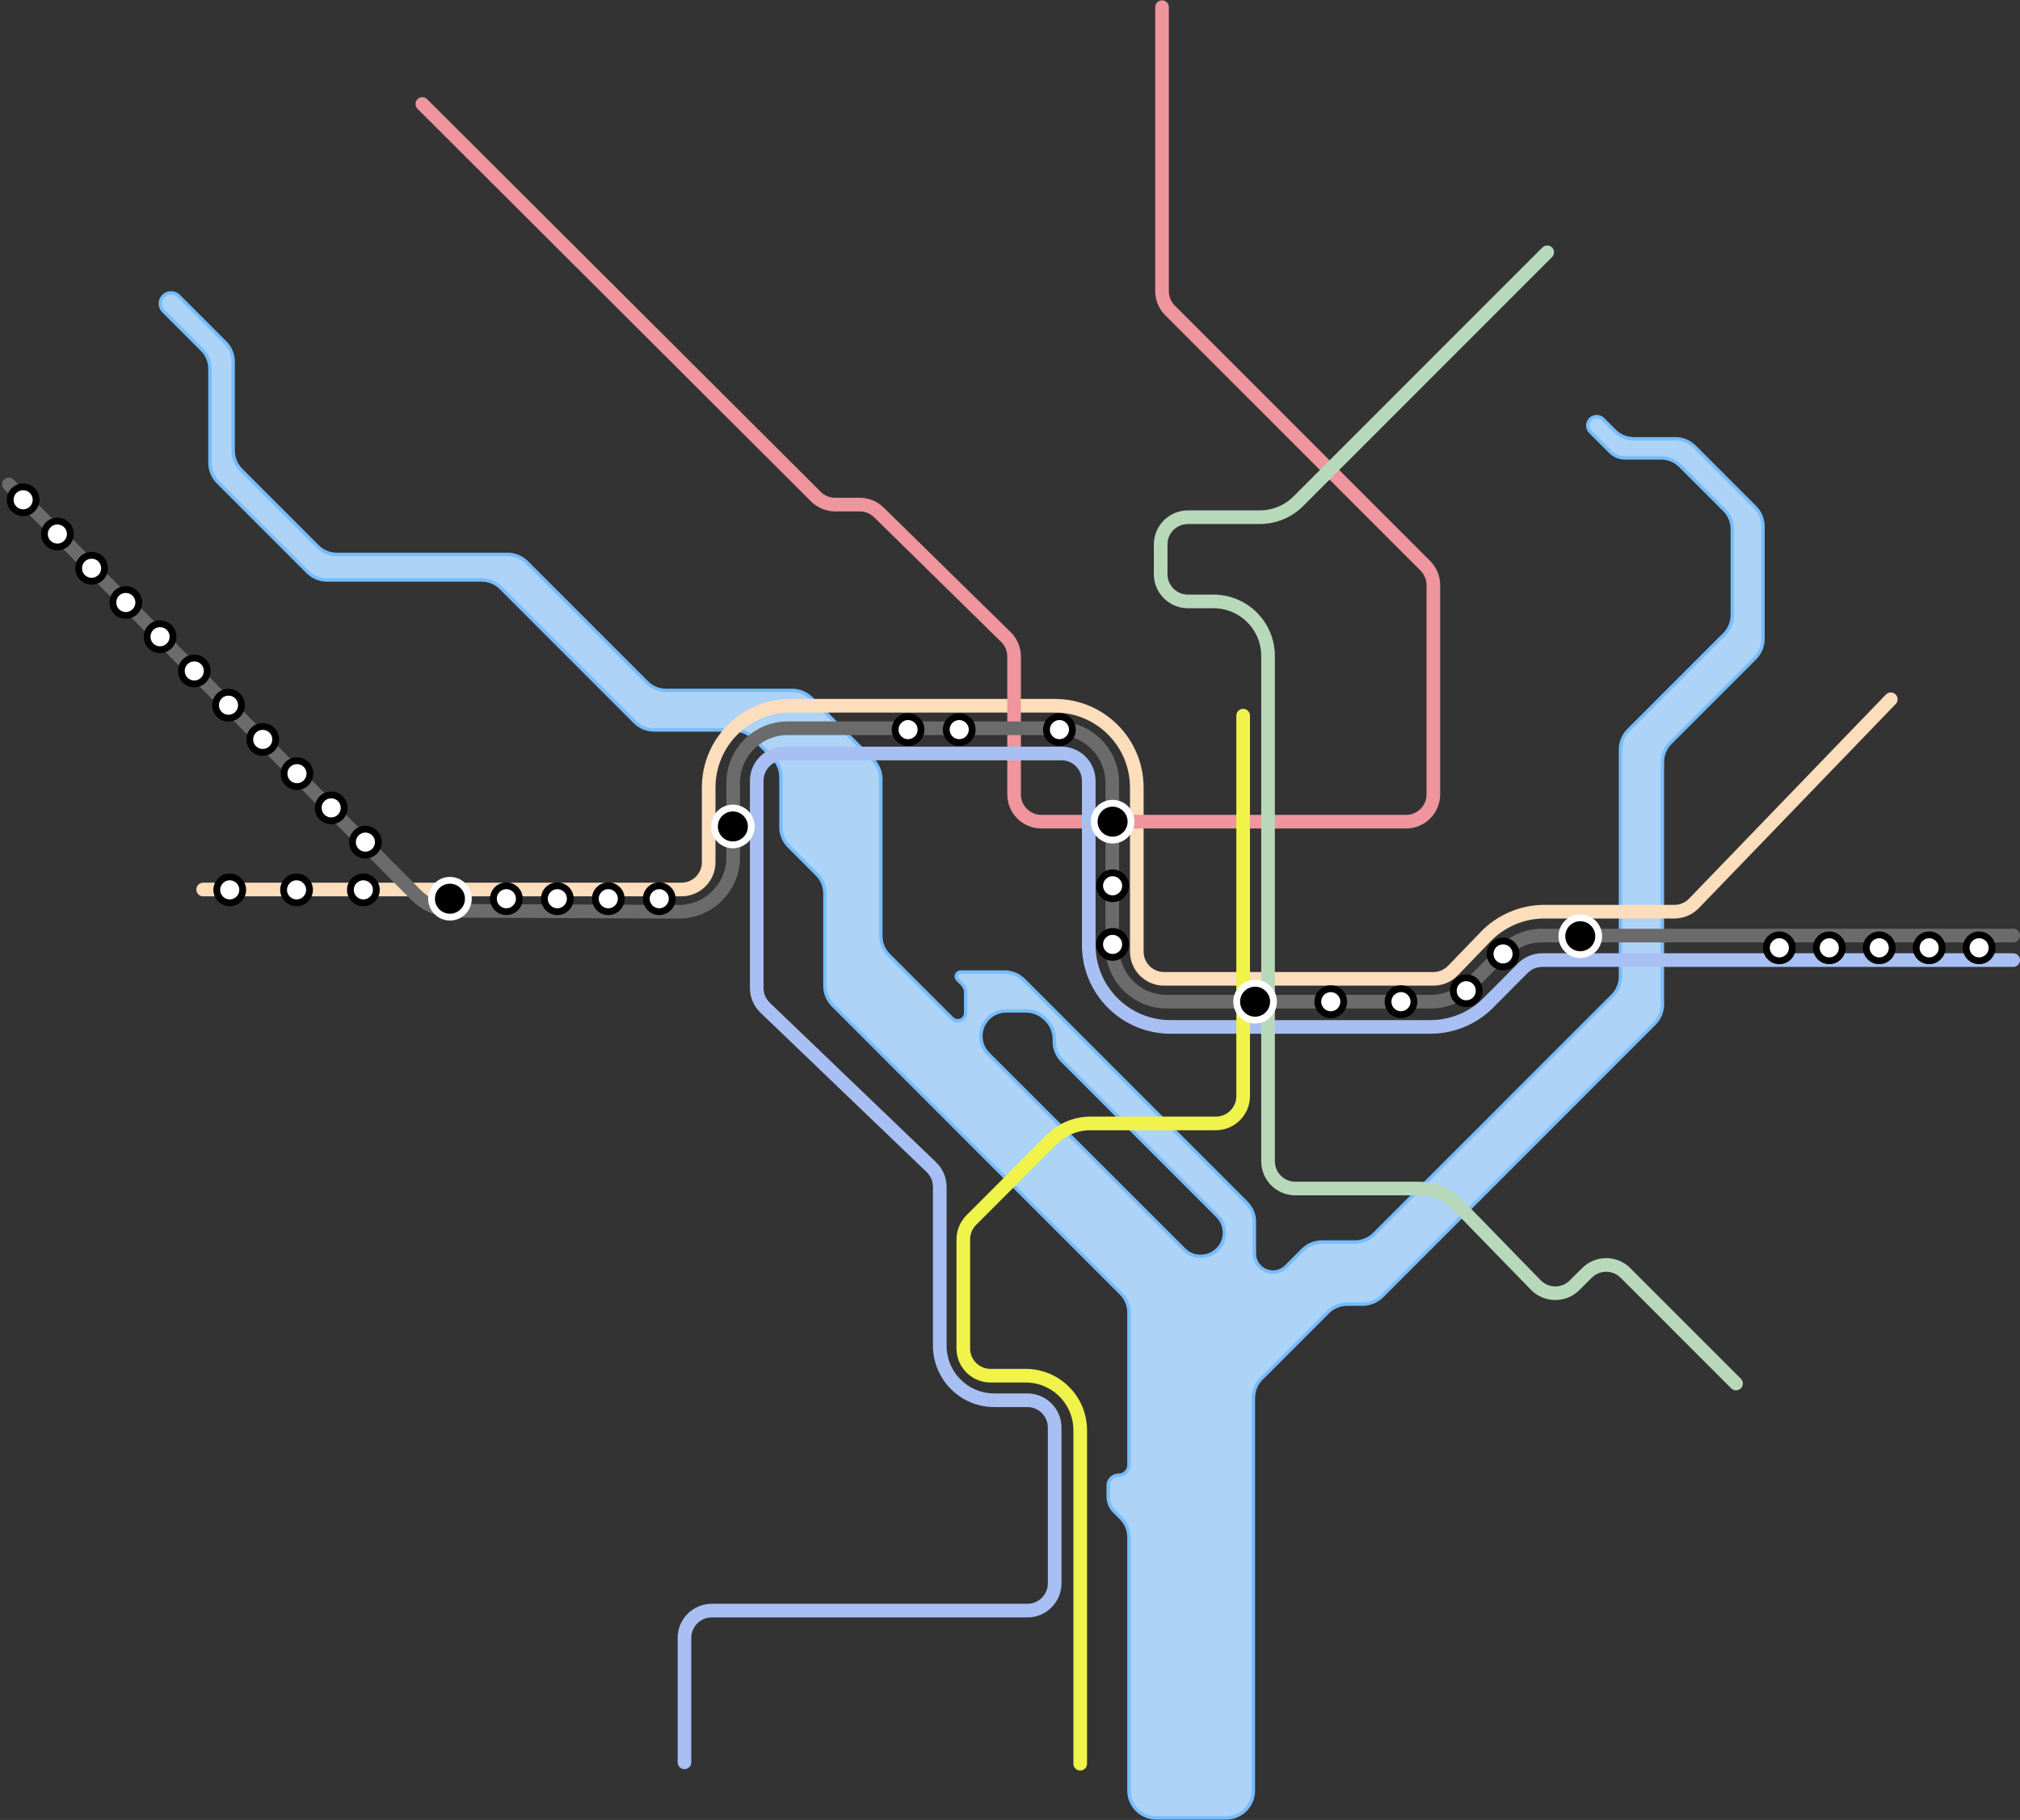 <svg width="2963" height="2669" viewBox="0 0 2963 2669" fill="none" xmlns="http://www.w3.org/2000/svg">
<rect x="0" y="0" width="2963" height="2669" fill="#333333" stroke="none"/>
<path fill-rule="evenodd" clip-rule="evenodd" d="M239.858 456.358L296.284 512.784C303.786 520.286 308 530.46 308 541.069V678.931C308 689.54 312.214 699.714 319.716 707.216L451.284 838.784C458.786 846.286 468.96 850.5 479.569 850.5H706.431C717.04 850.5 727.214 854.714 734.716 862.216L931.284 1058.78C938.786 1066.29 948.96 1070.5 959.569 1070.5H1076.43C1087.04 1070.5 1097.21 1074.71 1104.72 1082.22L1133.78 1111.28C1141.29 1118.79 1145.5 1128.96 1145.5 1139.57V1212.93C1145.5 1223.54 1149.71 1233.71 1157.22 1241.22L1198.28 1282.28C1205.79 1289.79 1210 1299.96 1210 1310.57V1445.93C1210 1456.54 1214.21 1466.71 1221.72 1474.22L1644.28 1896.78C1651.79 1904.29 1656 1914.46 1656 1925.07V2148.25C1656 2156.67 1649.17 2163.5 1640.75 2163.5C1632.33 2163.5 1625.5 2170.33 1625.5 2178.75V2194.61C1625.5 2202.86 1628.78 2210.78 1634.61 2216.61L1644.28 2226.28C1651.79 2233.79 1656 2243.96 1656 2254.57V2626C1656 2648.09 1673.91 2666 1696 2666H1798.5C1820.59 2666 1838.5 2648.09 1838.5 2626V2050.07C1838.5 2039.46 1842.71 2029.29 1850.22 2021.78L1947.78 1924.22C1955.29 1916.71 1965.46 1912.5 1976.07 1912.5H1998.93C2009.54 1912.5 2019.71 1908.29 2027.22 1900.78L2426.78 1501.22C2434.29 1493.71 2438.5 1483.54 2438.5 1472.93V1117.57C2438.5 1106.96 2442.71 1096.79 2450.22 1089.28L2574.28 965.216C2581.79 957.714 2586 947.54 2586 936.931V772.069C2586 761.46 2581.79 751.286 2574.28 743.784L2485.72 655.216C2478.21 647.714 2468.04 643.5 2457.43 643.5H2396.57C2385.96 643.5 2375.79 639.286 2368.28 631.784L2351.33 614.831C2348.88 612.378 2345.55 611 2342.08 611C2330.43 611 2324.59 625.091 2332.83 633.331L2362.14 662.64C2367.81 668.313 2375.51 671.5 2383.53 671.5H2436.43C2447.04 671.5 2457.21 675.714 2464.72 683.216L2529.28 747.784C2536.79 755.286 2541 765.46 2541 776.069V901.931C2541 912.54 2536.79 922.714 2529.28 930.216L2388.72 1070.78C2381.21 1078.29 2377 1088.46 2377 1099.07V1431.93C2377 1442.54 2372.79 1452.71 2365.28 1460.22L2015.72 1809.78C2008.21 1817.29 1998.04 1821.5 1987.43 1821.5H1939.07C1928.46 1821.5 1918.29 1825.71 1910.78 1833.22L1886.47 1857.53C1881.37 1862.63 1874.44 1865.5 1867.22 1865.5C1852.19 1865.5 1840 1853.31 1840 1838.28V1792.07C1840 1781.46 1835.79 1771.29 1828.28 1763.78L1501.72 1437.22C1494.21 1429.71 1484.04 1425.5 1473.43 1425.5H1409.19C1407.47 1425.5 1405.82 1426.18 1404.6 1427.4C1402.06 1429.94 1402.06 1434.06 1404.6 1436.6L1411.67 1443.67C1414.76 1446.76 1416.5 1450.96 1416.5 1455.33V1485.33C1416.5 1491.78 1411.28 1497 1404.83 1497C1401.74 1497 1398.77 1495.77 1396.58 1493.58L1303.72 1400.72C1296.21 1393.21 1292 1383.04 1292 1372.43V1142.57C1292 1131.96 1287.79 1121.79 1280.28 1114.28L1190.22 1024.22C1182.71 1016.71 1172.54 1012.5 1161.93 1012.5H977.069C966.46 1012.5 956.286 1008.29 948.784 1000.78L772.716 824.716C765.214 817.214 755.04 813 744.431 813H494.069C483.46 813 473.286 808.786 465.784 801.284L353.716 689.216C346.214 681.714 342 671.54 342 660.931V530.569C342 519.96 337.786 509.786 330.284 502.284L262.108 434.108C259.158 431.158 255.156 429.5 250.983 429.5C236.966 429.5 229.947 446.447 239.858 456.358ZM1475.82 1482.5H1504.93C1515.54 1482.5 1525.71 1486.71 1533.22 1494.22L1534.78 1495.78C1542.29 1503.29 1546.5 1513.46 1546.5 1524.07V1527.43C1546.5 1538.04 1550.71 1548.21 1558.22 1555.72L1785.84 1783.34C1792.35 1789.85 1796 1798.67 1796 1807.86C1796 1838.75 1758.67 1854.22 1736.82 1832.4L1449.69 1545.65C1435.23 1531.21 1435.22 1507.78 1449.67 1493.33C1456.6 1486.4 1466.01 1482.5 1475.82 1482.5Z" fill="#ADD3F7"/>
<path d="M319.716 707.216L317.948 708.983L317.948 708.983L319.716 707.216ZM451.284 838.784L453.052 837.017L453.052 837.017L451.284 838.784ZM734.716 862.216L732.948 863.983L732.948 863.983L734.716 862.216ZM931.284 1058.78L933.052 1057.02L933.052 1057.02L931.284 1058.78ZM1221.72 1474.22L1223.48 1472.45L1223.48 1472.45L1221.72 1474.22ZM1644.28 1896.78L1642.52 1898.55L1642.52 1898.55L1644.28 1896.78ZM2027.22 1900.78L2028.98 1902.55L2028.98 1902.55L2027.22 1900.78ZM2426.78 1501.22L2425.02 1499.45L2425.02 1499.45L2426.78 1501.22ZM2450.22 1089.28L2451.98 1091.05L2451.98 1091.05L2450.22 1089.28ZM2574.28 965.216L2572.52 963.448L2572.52 963.448L2574.28 965.216ZM2574.28 743.784L2572.52 745.552L2572.52 745.552L2574.28 743.784ZM2485.72 655.216L2487.48 653.448L2487.48 653.448L2485.72 655.216ZM2368.28 631.784L2366.52 633.552L2366.52 633.552L2368.28 631.784ZM2351.33 614.831L2353.1 613.064L2353.1 613.064L2351.33 614.831ZM2332.83 633.331L2334.6 631.564L2334.6 631.564L2332.83 633.331ZM2362.14 662.64L2360.37 664.408L2360.37 664.408L2362.14 662.64ZM2464.72 683.216L2466.48 681.448L2466.48 681.448L2464.72 683.216ZM2529.28 747.784L2527.52 749.552L2527.52 749.552L2529.28 747.784ZM2529.28 930.216L2527.52 928.448L2527.52 928.448L2529.28 930.216ZM2388.72 1070.78L2390.48 1072.55L2390.48 1072.55L2388.72 1070.78ZM2365.28 1460.22L2363.52 1458.45L2363.52 1458.45L2365.28 1460.22ZM2015.72 1809.78L2017.48 1811.55L2017.48 1811.55L2015.72 1809.78ZM1501.72 1437.22L1503.48 1435.45L1503.48 1435.45L1501.72 1437.22ZM1404.6 1427.4L1406.36 1429.17L1406.36 1429.17L1404.6 1427.4ZM1404.6 1436.6L1406.36 1434.83L1406.36 1434.83L1404.6 1436.6ZM1396.58 1493.58L1398.35 1491.81L1398.35 1491.81L1396.58 1493.58ZM1303.72 1400.72L1301.95 1402.48L1301.95 1402.48L1303.72 1400.72ZM1280.28 1114.28L1278.52 1116.05L1278.52 1116.05L1280.28 1114.28ZM948.784 1000.78L950.552 999.017L950.552 999.017L948.784 1000.78ZM772.716 824.716L770.948 826.483L770.948 826.483L772.716 824.716ZM330.284 502.284L328.516 504.052L330.284 502.284ZM262.108 434.108L263.876 432.34L263.876 432.34L262.108 434.108ZM1736.82 1832.4L1738.59 1830.63L1738.59 1830.63L1736.82 1832.4ZM1449.69 1545.65L1447.92 1547.42L1447.92 1547.42L1449.69 1545.65ZM298.052 511.017L241.626 454.59L238.09 458.126L294.516 514.552L298.052 511.017ZM310.5 541.069C310.5 529.797 306.022 518.987 298.052 511.017L294.516 514.552C301.549 521.585 305.5 531.123 305.5 541.069H310.5ZM310.5 678.931V541.069H305.5V678.931H310.5ZM321.483 705.448C314.451 698.415 310.5 688.877 310.5 678.931H305.5C305.5 690.203 309.978 701.013 317.948 708.983L321.483 705.448ZM453.052 837.017L321.483 705.448L317.948 708.983L449.516 840.552L453.052 837.017ZM479.569 848C469.623 848 460.085 844.049 453.052 837.017L449.516 840.552C457.487 848.522 468.297 853 479.569 853V848ZM706.431 848H479.569V853H706.431V848ZM736.483 860.448C728.513 852.478 717.703 848 706.431 848V853C716.377 853 725.915 856.951 732.948 863.983L736.483 860.448ZM933.052 1057.02L736.483 860.448L732.948 863.983L929.517 1060.55L933.052 1057.02ZM959.569 1068C949.623 1068 940.085 1064.05 933.052 1057.02L929.517 1060.55C937.487 1068.52 948.297 1073 959.569 1073V1068ZM1076.43 1068H959.569V1073H1076.43V1068ZM1106.48 1080.45C1098.51 1072.48 1087.7 1068 1076.43 1068V1073C1086.38 1073 1095.92 1076.95 1102.95 1083.98L1106.48 1080.45ZM1135.55 1109.52L1106.48 1080.45L1102.95 1083.98L1132.02 1113.05L1135.55 1109.52ZM1148 1139.57C1148 1128.3 1143.52 1117.49 1135.55 1109.52L1132.02 1113.05C1139.05 1120.08 1143 1129.62 1143 1139.57H1148ZM1148 1212.93V1139.57H1143V1212.93H1148ZM1158.98 1239.45C1151.95 1232.42 1148 1222.88 1148 1212.93H1143C1143 1224.2 1147.48 1235.01 1155.45 1242.98L1158.98 1239.45ZM1200.05 1280.52L1158.98 1239.45L1155.45 1242.98L1196.52 1284.05L1200.05 1280.52ZM1212.5 1310.57C1212.5 1299.3 1208.02 1288.49 1200.05 1280.52L1196.52 1284.05C1203.55 1291.08 1207.5 1300.62 1207.5 1310.57H1212.5ZM1212.5 1445.93V1310.57H1207.5V1445.93H1212.5ZM1223.48 1472.45C1216.45 1465.42 1212.5 1455.88 1212.5 1445.93H1207.5C1207.5 1457.2 1211.98 1468.01 1219.95 1475.98L1223.48 1472.45ZM1646.05 1895.02L1223.48 1472.45L1219.95 1475.98L1642.52 1898.55L1646.05 1895.02ZM1658.5 1925.07C1658.5 1913.8 1654.02 1902.99 1646.05 1895.02L1642.52 1898.55C1649.55 1905.58 1653.5 1915.12 1653.5 1925.07H1658.5ZM1658.5 2148.25V1925.07H1653.5V2148.25H1658.5ZM1640.75 2166C1650.55 2166 1658.5 2158.05 1658.5 2148.25H1653.5C1653.5 2155.29 1647.79 2161 1640.75 2161V2166ZM1628 2178.75C1628 2171.71 1633.71 2166 1640.75 2166V2161C1630.95 2161 1623 2168.95 1623 2178.75H1628ZM1628 2194.61V2178.75H1623V2194.61H1628ZM1636.38 2214.84C1631.01 2209.48 1628 2202.2 1628 2194.61H1623C1623 2203.53 1626.54 2212.08 1632.84 2218.38L1636.38 2214.84ZM1646.05 2224.52L1636.38 2214.84L1632.84 2218.38L1642.52 2228.05L1646.05 2224.52ZM1658.5 2254.57C1658.5 2243.3 1654.02 2232.49 1646.05 2224.52L1642.52 2228.05C1649.55 2235.08 1653.5 2244.62 1653.5 2254.57H1658.5ZM1658.5 2626V2254.57H1653.5V2626H1658.5ZM1696 2663.5C1675.29 2663.5 1658.5 2646.71 1658.5 2626H1653.5C1653.5 2649.47 1672.53 2668.5 1696 2668.5V2663.5ZM1798.5 2663.5H1696V2668.5H1798.5V2663.5ZM1836 2626C1836 2646.71 1819.21 2663.5 1798.5 2663.5V2668.5C1821.97 2668.5 1841 2649.47 1841 2626H1836ZM1836 2050.07V2626H1841V2050.07H1836ZM1848.45 2020.02C1840.48 2027.99 1836 2038.8 1836 2050.07H1841C1841 2040.12 1844.95 2030.58 1851.98 2023.55L1848.45 2020.02ZM1946.02 1922.45L1848.45 2020.02L1851.98 2023.55L1949.55 1925.98L1946.02 1922.45ZM1976.07 1910C1964.8 1910 1953.99 1914.48 1946.02 1922.45L1949.55 1925.98C1956.58 1918.95 1966.12 1915 1976.07 1915V1910ZM1998.93 1910H1976.07V1915H1998.93V1910ZM2025.45 1899.02C2018.42 1906.05 2008.88 1910 1998.93 1910V1915C2010.2 1915 2021.01 1910.52 2028.98 1902.55L2025.45 1899.02ZM2425.02 1499.45L2025.45 1899.02L2028.98 1902.55L2428.55 1502.98L2425.02 1499.45ZM2436 1472.93C2436 1482.88 2432.05 1492.42 2425.02 1499.45L2428.55 1502.98C2436.52 1495.01 2441 1484.2 2441 1472.93H2436ZM2436 1117.57V1472.93H2441V1117.57H2436ZM2448.45 1087.52C2440.48 1095.49 2436 1106.3 2436 1117.57H2441C2441 1107.62 2444.95 1098.08 2451.98 1091.05L2448.45 1087.52ZM2572.52 963.448L2448.45 1087.52L2451.98 1091.05L2576.05 966.983L2572.52 963.448ZM2583.5 936.931C2583.5 946.877 2579.55 956.415 2572.52 963.448L2576.05 966.983C2584.02 959.013 2588.5 948.203 2588.5 936.931H2583.5ZM2583.5 772.069V936.931H2588.5V772.069H2583.5ZM2572.52 745.552C2579.55 752.585 2583.5 762.123 2583.5 772.069H2588.5C2588.5 760.797 2584.02 749.987 2576.05 742.017L2572.52 745.552ZM2483.95 656.983L2572.52 745.552L2576.05 742.017L2487.48 653.448L2483.95 656.983ZM2457.43 646C2467.38 646 2476.92 649.951 2483.95 656.983L2487.48 653.448C2479.51 645.478 2468.7 641 2457.43 641V646ZM2396.57 646H2457.43V641H2396.57V646ZM2366.52 633.552C2374.49 641.522 2385.3 646 2396.57 646V641C2386.62 641 2377.08 637.049 2370.05 630.017L2366.52 633.552ZM2349.56 616.599L2366.52 633.552L2370.05 630.017L2353.1 613.064L2349.56 616.599ZM2342.08 613.5C2344.89 613.5 2347.58 614.615 2349.56 616.599L2353.1 613.064C2350.18 610.142 2346.21 608.5 2342.08 608.5V613.5ZM2334.6 631.564C2327.93 624.898 2332.65 613.5 2342.08 613.5V608.5C2328.2 608.5 2321.25 625.283 2331.06 635.099L2334.6 631.564ZM2363.91 660.872L2334.6 631.564L2331.06 635.099L2360.37 664.408L2363.91 660.872ZM2383.53 669C2376.17 669 2369.11 666.076 2363.91 660.872L2360.37 664.408C2366.51 670.55 2374.84 674 2383.53 674V669ZM2436.43 669H2383.53V674H2436.43V669ZM2466.48 681.448C2458.51 673.478 2447.7 669 2436.43 669V674C2446.38 674 2455.92 677.951 2462.95 684.983L2466.48 681.448ZM2531.05 746.017L2466.48 681.448L2462.95 684.983L2527.52 749.552L2531.05 746.017ZM2543.5 776.069C2543.5 764.797 2539.02 753.987 2531.05 746.017L2527.52 749.552C2534.55 756.585 2538.5 766.123 2538.5 776.069H2543.5ZM2543.5 901.931V776.069H2538.5V901.931H2543.5ZM2531.05 931.983C2539.02 924.013 2543.5 913.203 2543.5 901.931H2538.5C2538.5 911.877 2534.55 921.415 2527.52 928.448L2531.05 931.983ZM2390.48 1072.55L2531.05 931.983L2527.52 928.448L2386.95 1069.02L2390.48 1072.55ZM2379.5 1099.07C2379.5 1089.12 2383.45 1079.58 2390.48 1072.55L2386.95 1069.02C2378.98 1076.99 2374.5 1087.8 2374.5 1099.07H2379.5ZM2379.5 1431.93V1099.07H2374.5V1431.93H2379.5ZM2367.05 1461.98C2375.02 1454.01 2379.5 1443.2 2379.5 1431.93H2374.5C2374.5 1441.88 2370.55 1451.42 2363.52 1458.45L2367.05 1461.98ZM2017.48 1811.55L2367.05 1461.98L2363.52 1458.45L2013.95 1808.02L2017.48 1811.55ZM1987.43 1824C1998.7 1824 2009.51 1819.52 2017.48 1811.55L2013.95 1808.02C2006.92 1815.05 1997.38 1819 1987.43 1819V1824ZM1939.07 1824H1987.43V1819H1939.07V1824ZM1912.55 1834.98C1919.58 1827.95 1929.12 1824 1939.07 1824V1819C1927.8 1819 1916.99 1823.48 1909.02 1831.45L1912.55 1834.98ZM1888.24 1859.29L1912.55 1834.98L1909.02 1831.45L1884.71 1855.76L1888.24 1859.29ZM1867.22 1868C1875.11 1868 1882.67 1864.87 1888.24 1859.29L1884.71 1855.76C1880.07 1860.4 1873.78 1863 1867.22 1863V1868ZM1837.5 1838.28C1837.5 1854.69 1850.81 1868 1867.22 1868V1863C1853.57 1863 1842.5 1851.93 1842.5 1838.28H1837.5ZM1837.5 1792.07V1838.28H1842.5V1792.07H1837.5ZM1826.52 1765.55C1833.55 1772.58 1837.5 1782.12 1837.5 1792.07H1842.5C1842.5 1780.8 1838.02 1769.99 1830.05 1762.02L1826.52 1765.55ZM1499.95 1438.98L1826.52 1765.55L1830.05 1762.02L1503.48 1435.45L1499.95 1438.98ZM1473.43 1428C1483.38 1428 1492.92 1431.95 1499.95 1438.98L1503.48 1435.45C1495.51 1427.48 1484.7 1423 1473.43 1423V1428ZM1409.19 1428H1473.43V1423H1409.19V1428ZM1406.36 1429.17C1407.11 1428.42 1408.13 1428 1409.19 1428V1423C1406.81 1423 1404.52 1423.95 1402.83 1425.64L1406.36 1429.17ZM1406.36 1434.83C1404.8 1433.27 1404.8 1430.73 1406.36 1429.17L1402.83 1425.64C1399.31 1429.15 1399.31 1434.85 1402.83 1438.36L1406.36 1434.83ZM1413.43 1441.9L1406.36 1434.83L1402.83 1438.36L1409.9 1445.44L1413.43 1441.9ZM1419 1455.33C1419 1450.3 1417 1445.46 1413.43 1441.9L1409.9 1445.44C1412.52 1448.06 1414 1451.62 1414 1455.33H1419ZM1419 1485.33V1455.33H1414V1485.33H1419ZM1404.83 1499.5C1412.66 1499.5 1419 1493.16 1419 1485.33H1414C1414 1490.4 1409.9 1494.5 1404.83 1494.5V1499.5ZM1394.81 1495.35C1397.47 1498.01 1401.08 1499.5 1404.83 1499.5V1494.5C1402.4 1494.5 1400.07 1493.53 1398.35 1491.81L1394.81 1495.35ZM1301.95 1402.48L1394.81 1495.35L1398.35 1491.81L1305.48 1398.95L1301.95 1402.48ZM1289.5 1372.43C1289.5 1383.7 1293.98 1394.51 1301.95 1402.48L1305.48 1398.95C1298.45 1391.92 1294.5 1382.38 1294.5 1372.43H1289.5ZM1289.5 1142.57V1372.43H1294.5V1142.57H1289.5ZM1278.52 1116.05C1285.55 1123.08 1289.5 1132.62 1289.5 1142.57H1294.5C1294.5 1131.3 1290.02 1120.49 1282.05 1112.52L1278.52 1116.05ZM1188.45 1025.98L1278.52 1116.05L1282.05 1112.52L1191.98 1022.45L1188.45 1025.98ZM1161.93 1015C1171.88 1015 1181.42 1018.95 1188.45 1025.98L1191.98 1022.45C1184.01 1014.48 1173.2 1010 1161.93 1010V1015ZM977.069 1015H1161.93V1010H977.069V1015ZM947.017 1002.55C954.987 1010.52 965.797 1015 977.069 1015V1010C967.123 1010 957.585 1006.05 950.552 999.017L947.017 1002.55ZM770.948 826.483L947.017 1002.55L950.552 999.017L774.483 822.948L770.948 826.483ZM744.431 815.5C754.377 815.5 763.915 819.451 770.948 826.483L774.483 822.948C766.513 814.978 755.703 810.5 744.431 810.5V815.5ZM494.069 815.5H744.431V810.5H494.069V815.5ZM464.016 803.052C471.987 811.022 482.797 815.5 494.069 815.5V810.5C484.123 810.5 474.585 806.549 467.552 799.517L464.016 803.052ZM351.948 690.983L464.016 803.052L467.552 799.517L355.483 687.448L351.948 690.983ZM339.5 660.931C339.5 672.203 343.978 683.013 351.948 690.983L355.483 687.448C348.451 680.415 344.5 670.877 344.5 660.931H339.5ZM339.5 530.569V660.931H344.5V530.569H339.5ZM328.516 504.052C335.549 511.085 339.5 520.623 339.5 530.569H344.5C344.5 519.297 340.022 508.487 332.052 500.517L328.516 504.052ZM260.34 435.876L328.516 504.052L332.052 500.517L263.876 432.34L260.34 435.876ZM250.983 432C254.493 432 257.859 433.394 260.34 435.876L263.876 432.34C260.457 428.921 255.819 427 250.983 427V432ZM241.626 454.59C233.289 446.254 239.194 432 250.983 432V427C234.739 427 226.604 446.64 238.09 458.126L241.626 454.59ZM1504.93 1480H1475.82V1485H1504.93V1480ZM1534.98 1492.45C1527.01 1484.48 1516.2 1480 1504.93 1480V1485C1514.88 1485 1524.42 1488.95 1531.45 1495.98L1534.98 1492.45ZM1536.55 1494.02L1534.98 1492.45L1531.45 1495.98L1533.02 1497.55L1536.55 1494.02ZM1549 1524.07C1549 1512.8 1544.52 1501.99 1536.55 1494.02L1533.02 1497.55C1540.05 1504.58 1544 1514.12 1544 1524.07H1549ZM1549 1527.43V1524.07H1544V1527.43H1549ZM1559.98 1553.95C1552.95 1546.92 1549 1537.38 1549 1527.43H1544C1544 1538.7 1548.48 1549.51 1556.45 1557.48L1559.98 1553.95ZM1787.61 1781.58L1559.98 1553.95L1556.45 1557.48L1784.08 1785.11L1787.61 1781.58ZM1798.5 1807.86C1798.5 1798 1794.58 1788.55 1787.61 1781.58L1784.08 1785.11C1790.11 1791.15 1793.5 1799.33 1793.5 1807.86H1798.5ZM1735.05 1834.17C1758.48 1857.56 1798.5 1840.97 1798.5 1807.86H1793.5C1793.5 1836.52 1758.86 1850.88 1738.59 1830.63L1735.05 1834.17ZM1447.92 1547.42L1735.05 1834.17L1738.59 1830.63L1451.45 1543.88L1447.92 1547.42ZM1447.9 1491.56C1432.47 1506.99 1432.48 1532 1447.92 1547.42L1451.45 1543.88C1437.97 1530.42 1437.96 1508.57 1451.44 1495.1L1447.9 1491.56ZM1475.82 1480C1465.35 1480 1455.3 1484.16 1447.9 1491.56L1451.44 1495.1C1457.9 1488.63 1466.67 1485 1475.82 1485V1480Z" fill="#77BDFF"/>
<path d="M298 1304.5H999.5C1021.59 1304.5 1039.5 1286.59 1039.5 1264.5V1155C1039.5 1088.73 1093.23 1035 1159.5 1035H1547.5C1613.77 1035 1667.5 1088.73 1667.5 1155V1395.5C1667.5 1417.59 1685.41 1435.5 1707.5 1435.5H2102.51C2113.37 1435.5 2123.76 1431.08 2131.3 1423.27L2179.11 1373.7C2201.72 1350.25 2232.9 1337 2265.48 1337H2456.01C2466.87 1337 2477.26 1332.59 2484.8 1324.77L2773.5 1025.5" stroke="#FCDDBC" stroke-width="20" stroke-linecap="round"/>
<path d="M619.5 152.5L1196.79 728.32C1204.29 735.8 1214.45 740 1225.04 740H1261.16C1271.63 740 1281.69 744.109 1289.17 751.445L1475.51 934.239C1483.18 941.762 1487.5 952.052 1487.5 962.794V1165C1487.5 1187.09 1505.41 1205 1527.5 1205H2062.5C2084.59 1205 2102.5 1187.09 2102.5 1165V858.069C2102.5 847.46 2098.29 837.286 2090.78 829.784L1716.22 455.216C1708.71 447.714 1704.5 437.54 1704.5 426.931V10.5" stroke="#EF959D" stroke-width="20" stroke-linecap="round"/>
<path d="M13 710.5L609.679 1311.99C624.612 1327.04 644.91 1335.55 666.113 1335.65L995.139 1337.14C1039.46 1337.34 1075.5 1301.46 1075.5 1257.14V1148C1075.5 1103.82 1111.32 1068 1155.5 1068H1551.5C1595.68 1068 1631.5 1103.82 1631.5 1148V1389C1631.5 1433.18 1667.32 1469 1711.5 1469H2098.86C2120.08 1469 2140.43 1460.57 2155.43 1445.57L2205.57 1395.43C2220.57 1380.43 2240.92 1372 2262.14 1372H2953" stroke="#6B6B6B" stroke-width="20" stroke-linecap="round"/>
<path d="M1004 2584.5V2402C1004 2379.91 1021.91 2362 1044 2362H1507C1529.09 2362 1547 2344.09 1547 2322V2093.5C1547 2071.41 1529.09 2053.5 1507 2053.5H1458.5C1414.32 2053.5 1378.5 2017.68 1378.5 1973.5V1740.56C1378.5 1729.66 1374.05 1719.23 1366.19 1711.69L1122.31 1477.81C1114.45 1470.27 1110 1459.84 1110 1448.94V1145C1110 1122.91 1127.91 1105 1150 1105H1557C1579.09 1105 1597 1122.91 1597 1145V1386C1597 1452.27 1650.73 1506 1717 1506H2098.11C2130.05 1506 2160.66 1493.27 2183.18 1470.64L2233.77 1419.79C2241.28 1412.24 2251.48 1408 2262.13 1408H2953" stroke="#A7BFF2" stroke-width="20" stroke-linecap="round"/>
<path d="M1584.5 2586.5V2097.5C1584.5 2053.32 1548.68 2017.5 1504.5 2017.5H1453C1430.91 2017.5 1413 1999.59 1413 1977.5V1817.57C1413 1806.96 1417.21 1796.79 1424.72 1789.28L1543.07 1670.93C1558.07 1655.93 1578.42 1647.5 1599.64 1647.5H1783.5C1805.59 1647.5 1823.5 1629.59 1823.5 1607.5V1049.5" stroke="#F0F34A" stroke-width="20" stroke-linecap="round"/>
<path d="M2546.5 2029L2384.28 1866.78C2368.66 1851.16 2343.34 1851.16 2327.72 1866.78L2309.67 1884.83C2293.9 1900.6 2268.28 1900.43 2252.72 1884.45L2138.55 1767.19C2123.49 1751.72 2102.82 1743 2081.23 1743H1900C1877.91 1743 1860 1725.09 1860 1703V962C1860 917.817 1824.18 882 1780 882H1742.5C1720.41 882 1702.5 864.091 1702.5 842V798.5C1702.5 776.409 1720.41 758.5 1742.5 758.5H1847.86C1869.08 758.5 1889.43 750.071 1904.43 735.069L2269.5 370" stroke="#B8D8BA" stroke-width="20" stroke-linecap="round"/>
<circle cx="33.941" cy="732.941" r="19" transform="rotate(-45 33.941 732.941)" fill="white" stroke="black" stroke-width="10"/>
<circle cx="84.146" cy="783.146" r="19" transform="rotate(-45 84.146 783.146)" fill="white" stroke="black" stroke-width="10"/>
<circle cx="134.35" cy="833.35" r="19" transform="rotate(-45 134.35 833.35)" fill="white" stroke="black" stroke-width="10"/>
<circle cx="184.555" cy="883.555" r="19" transform="rotate(-45 184.555 883.555)" fill="white" stroke="black" stroke-width="10"/>
<circle cx="234.759" cy="933.759" r="19" transform="rotate(-45 234.759 933.759)" fill="white" stroke="black" stroke-width="10"/>
<circle cx="284.964" cy="983.964" r="19" transform="rotate(-45 284.964 983.964)" fill="white" stroke="black" stroke-width="10"/>
<circle cx="335.169" cy="1034.17" r="19" transform="rotate(-45 335.169 1034.17)" fill="white" stroke="black" stroke-width="10"/>
<circle cx="385.373" cy="1084.37" r="19" transform="rotate(-45 385.373 1084.37)" fill="white" stroke="black" stroke-width="10"/>
<circle cx="435.578" cy="1134.58" r="19" transform="rotate(-45 435.578 1134.58)" fill="white" stroke="black" stroke-width="10"/>
<circle cx="485.782" cy="1184.78" r="19" transform="rotate(-45 485.782 1184.78)" fill="white" stroke="black" stroke-width="10"/>
<circle cx="535.987" cy="1234.99" r="19" transform="rotate(-45 535.987 1234.99)" fill="white" stroke="black" stroke-width="10"/>
<circle cx="337" cy="1305" r="19" fill="white" stroke="black" stroke-width="10"/>
<circle cx="435" cy="1305" r="19" fill="white" stroke="black" stroke-width="10"/>
<circle cx="533" cy="1305" r="19" fill="white" stroke="black" stroke-width="10"/>
<circle cx="660" cy="1318" r="27" fill="black" stroke="white" stroke-width="10"/>
<circle cx="742.75" cy="1318" r="19" fill="white" stroke="black" stroke-width="10"/>
<circle cx="817.5" cy="1318" r="19" fill="white" stroke="black" stroke-width="10"/>
<circle cx="892.25" cy="1318" r="19" fill="white" stroke="black" stroke-width="10"/>
<circle cx="967" cy="1318" r="19" fill="white" stroke="black" stroke-width="10"/>
<circle cx="1332" cy="1070" r="19" fill="white" stroke="black" stroke-width="10"/>
<circle cx="1407" cy="1070" r="19" fill="white" stroke="black" stroke-width="10"/>
<circle cx="1554" cy="1070" r="19" fill="white" stroke="black" stroke-width="10"/>
<circle cx="1075" cy="1212" r="27" fill="black" stroke="white" stroke-width="10"/>
<circle cx="1632" cy="1205" r="27" fill="black" stroke="white" stroke-width="10"/>
<circle cx="1632" cy="1299" r="19" fill="white" stroke="black" stroke-width="10"/>
<circle cx="1632" cy="1385" r="19" fill="white" stroke="black" stroke-width="10"/>
<circle cx="1841" cy="1469" r="27" fill="black" stroke="white" stroke-width="10"/>
<circle cx="1952" cy="1469" r="19" fill="white" stroke="black" stroke-width="10"/>
<circle cx="2055" cy="1469" r="19" fill="white" stroke="black" stroke-width="10"/>
<circle cx="2610" cy="1390" r="19" fill="white" stroke="black" stroke-width="10"/>
<circle cx="2683.25" cy="1390" r="19" fill="white" stroke="black" stroke-width="10"/>
<circle cx="2756.5" cy="1390" r="19" fill="white" stroke="black" stroke-width="10"/>
<circle cx="2829.75" cy="1390" r="19" fill="white" stroke="black" stroke-width="10"/>
<circle cx="2903" cy="1390" r="19" fill="white" stroke="black" stroke-width="10"/>
<circle cx="2318" cy="1373" r="27" fill="black" stroke="white" stroke-width="10"/>
<circle cx="2150.73" cy="1452.93" r="19" transform="rotate(-45 2150.73 1452.93)" fill="white" stroke="black" stroke-width="10"/>
<circle cx="2204.72" cy="1398.94" r="19" transform="rotate(-45 2204.72 1398.94)" fill="white" stroke="black" stroke-width="10"/>
</svg>

